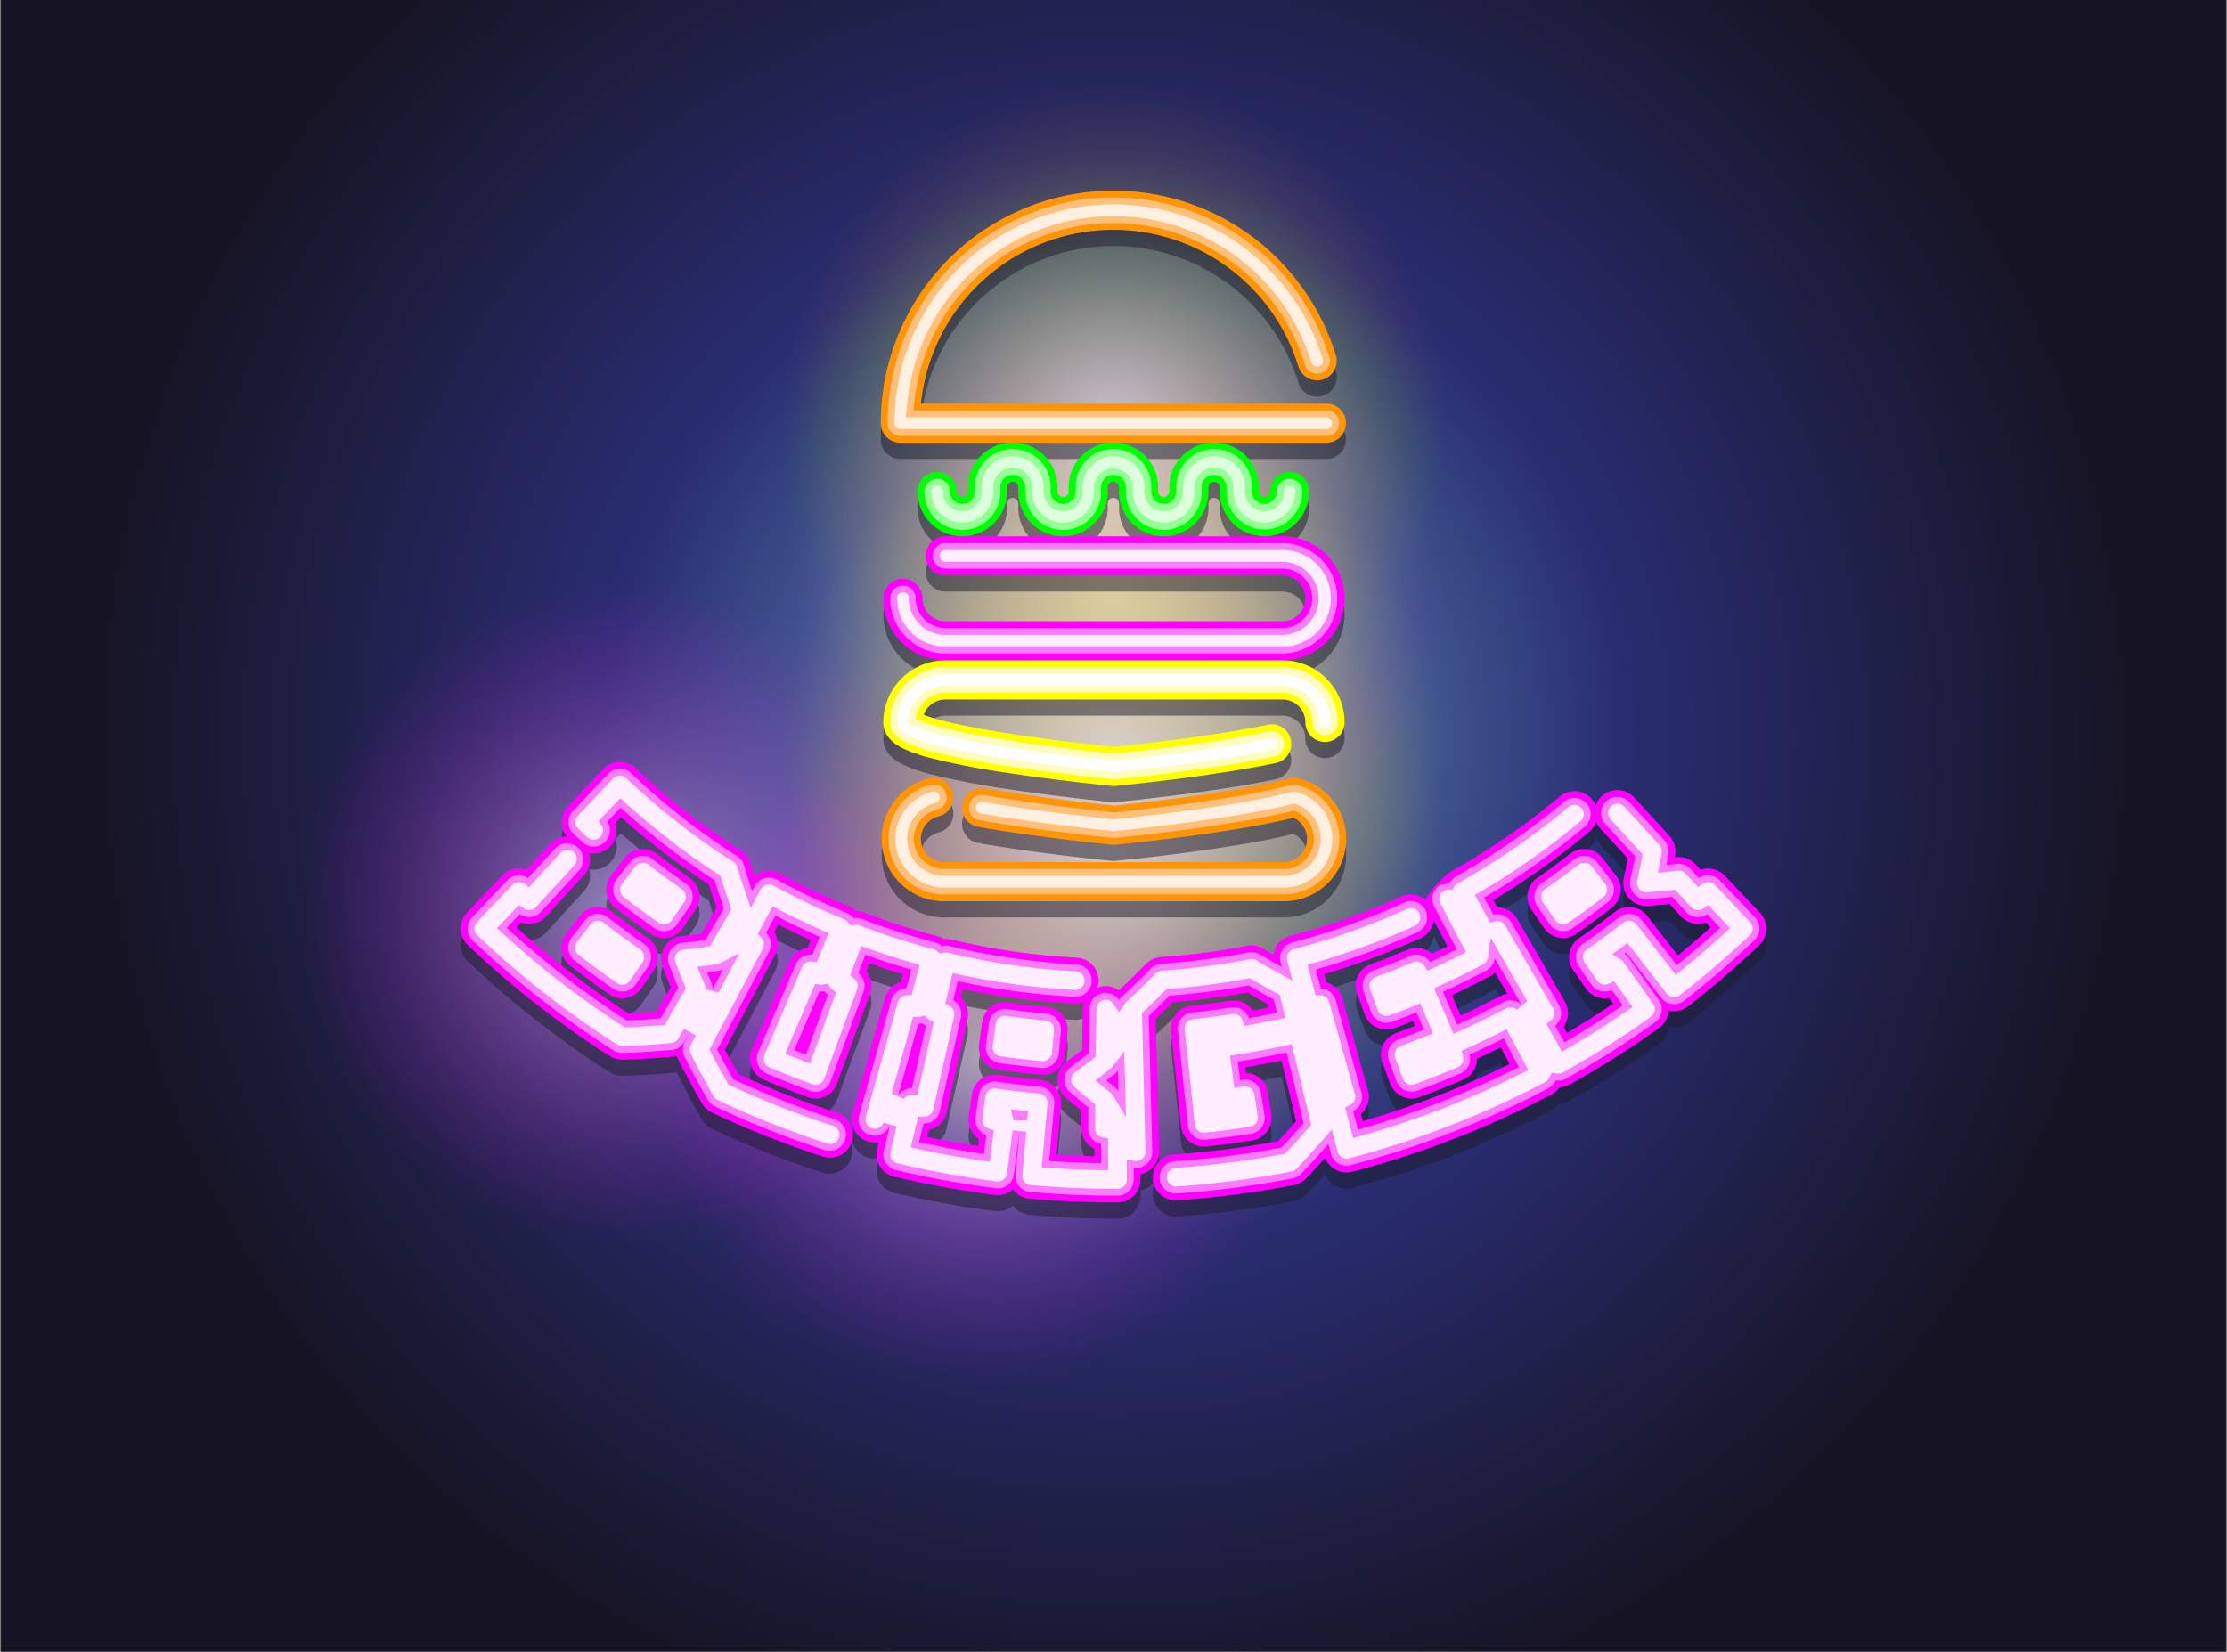 <svg xmlns="http://www.w3.org/2000/svg" xmlns:xlink="http://www.w3.org/1999/xlink" width="430" height="319" viewBox="0 0 430 319"><rect x="0" y="0" width="430" height="319" fill="#808080" stroke="none"/><defs><clipPath id="a"><rect width="430" height="319" transform="translate(1222 149)" fill="#fff" stroke="#707070" stroke-width="1"/></clipPath><radialGradient id="b" cx="0.5" cy="0.5" r="0.556" gradientTransform="translate(0.088) scale(0.824 1)" gradientUnits="objectBoundingBox"><stop offset="0" stop-color="#6598c2"/><stop offset="0.502" stop-color="#292d71"/><stop offset="1" stop-color="#161424"/></radialGradient><radialGradient id="c" cx="0.5" cy="0.5" r="0.5" gradientTransform="translate(0)" gradientUnits="objectBoundingBox"><stop offset="0" stop-color="#deffde"/><stop offset="0.998" stop-color="lime" stop-opacity="0"/></radialGradient><radialGradient id="d" cx="0.5" cy="0.5" r="0.5" gradientTransform="translate(0)" gradientUnits="objectBoundingBox"><stop offset="0" stop-color="#feeeff"/><stop offset="0.998" stop-color="#f0f" stop-opacity="0"/></radialGradient><radialGradient id="e" cx="0.5" cy="0.5" r="0.5" xlink:href="#d"/><radialGradient id="f" cx="0.5" cy="0.5" r="0.5" xlink:href="#d"/><radialGradient id="i" cx="0.5" cy="0.5" r="0.5" gradientTransform="translate(0)" gradientUnits="objectBoundingBox"><stop offset="0" stop-color="#fff"/><stop offset="0.998" stop-color="#ff0" stop-opacity="0"/></radialGradient><radialGradient id="j" cx="0.5" cy="0.5" r="0.5" gradientTransform="translate(0)" gradientUnits="objectBoundingBox"><stop offset="0" stop-color="#fff0e1"/><stop offset="1" stop-color="#ff9406" stop-opacity="0"/></radialGradient><radialGradient id="k" cx="0.5" cy="0.5" r="0.5" xlink:href="#j"/></defs><g transform="translate(-1222 -149)" clip-path="url(#a)"><g transform="translate(1222.179 114)"><rect width="429.641" height="354" fill="url(#b)"/><circle cx="63.738" cy="63.738" r="63.738" transform="translate(151.164 65.784)" opacity="0.5" fill="url(#c)"/><circle cx="63.738" cy="63.738" r="63.738" transform="translate(151.164 86.817)" opacity="0.5" fill="url(#d)"/><circle cx="63.738" cy="63.738" r="63.738" transform="translate(57.484 147.762)" opacity="0.5" fill="url(#e)"/><circle cx="63.738" cy="63.738" r="63.738" transform="translate(125.079 175.182)" opacity="0.5" fill="url(#f)"/><circle cx="63.738" cy="63.738" r="63.738" transform="translate(191.465 171.827)" opacity="0.5" fill="url(#f)"/><circle cx="63.738" cy="63.738" r="63.738" transform="translate(240.017 147.762)" opacity="0.5" fill="url(#e)"/><circle cx="63.738" cy="63.738" r="63.738" transform="translate(151.164 115.08)" opacity="0.5" fill="url(#i)"/><circle cx="63.738" cy="63.738" r="63.738" transform="translate(151.164 51.342)" opacity="0.5" fill="url(#j)"/><circle cx="63.738" cy="63.738" r="63.738" transform="translate(151.164 137.884)" opacity="0.5" fill="url(#k)"/><g opacity="0.5"><path d="M205.078,141.695H182.353a3.782,3.782,0,0,0,0,7.564h65.1a4.416,4.416,0,1,1,0,8.833h-65.1a4.421,4.421,0,0,1-4.416-4.416,3.782,3.782,0,0,0-7.564,0,11.994,11.994,0,0,0,11.98,11.98,11.994,11.994,0,0,0-11.98,11.98c0,2.109,1.3,3.814,3.877,5.067a29.905,29.905,0,0,0,5.3,1.832,145.812,145.812,0,0,0,14.4,2.8c10.171,1.563,20.476,2.58,20.579,2.59q.184.018.369.018t.369-.018c.758-.074,18.7-1.849,30.836-4.416a3.782,3.782,0,1,0-1.564-7.4c-10.794,2.282-27,3.982-29.641,4.251-1.742-.177-9.383-.975-17.451-2.15-12.486-1.818-17.406-3.283-19.268-4.027a4.424,4.424,0,0,1,4.17-2.961h65.1a4.421,4.421,0,0,1,4.416,4.416,3.782,3.782,0,1,0,7.564,0,11.994,11.994,0,0,0-11.98-11.98,11.98,11.98,0,1,0,0-23.961H205.078Z" fill="#1c1b29"/><path d="M181.027,195.792a3.782,3.782,0,0,0-1.8-7.348,12.045,12.045,0,0,0,2.866,23.743h65.61a12.045,12.045,0,0,0,2.866-23.743,3.775,3.775,0,0,0-1.893.025c-10.121,2.761-30.763,4.928-33.778,5.235-2.277-.232-14.614-1.524-24.884-3.336a3.782,3.782,0,1,0-1.315,7.449c11.589,2.045,25.253,3.4,25.829,3.452a3.794,3.794,0,0,0,.738,0c.94-.092,22.486-2.227,34.284-5.21a4.482,4.482,0,0,1-1.848,8.564H182.1a4.481,4.481,0,0,1-1.07-8.832Z" fill="#1c1b29"/><path d="M173.671,123.636h20.788a8.655,8.655,0,0,0-7.744,8.6,3.658,3.658,0,0,1,0,.82,1.078,1.078,0,1,1-2.157,0,3.782,3.782,0,0,0-7.564,0,8.642,8.642,0,1,0,17.285,0,3.658,3.658,0,0,1,0-.82,1.078,1.078,0,0,1,2.157,0,3.658,3.658,0,0,1,0,.82,8.642,8.642,0,1,0,17.285,0,3.66,3.66,0,0,1,0-.82,1.078,1.078,0,0,1,2.157,0,3.66,3.66,0,0,1,0,.82,8.642,8.642,0,1,0,17.285,0,3.66,3.66,0,0,1,0-.82,1.078,1.078,0,0,1,2.157,0,3.658,3.658,0,0,1,0,.82,8.642,8.642,0,1,0,17.285,0,3.782,3.782,0,0,0-7.564,0,1.078,1.078,0,1,1-2.157,0,3.66,3.66,0,0,1,0-.82,8.655,8.655,0,0,0-7.744-8.6h20.788a3.782,3.782,0,0,0,0-7.564H177.643a37.354,37.354,0,0,1,72.869-7.176,3.782,3.782,0,1,0,7.232-2.216,45.277,45.277,0,0,0-16-22.757,44.912,44.912,0,0,0-71.856,35.931A3.782,3.782,0,0,0,173.671,123.636Zm40.229,0a8.655,8.655,0,0,0-7.744,8.6,3.658,3.658,0,0,1,0,.82,1.078,1.078,0,1,1-2.157,0,3.658,3.658,0,0,1,0-.82,8.655,8.655,0,0,0-7.744-8.6Zm11.7,8.6a3.66,3.66,0,0,1,0,.82,1.078,1.078,0,1,1-2.157,0,3.66,3.66,0,0,1,0-.82,8.655,8.655,0,0,0-7.744-8.6h17.645A8.654,8.654,0,0,0,225.6,132.232Z" fill="#1c1b29"/><path d="M118.594,213.437c2.244,1.741,4.563,3.442,6.894,5.056a4.424,4.424,0,0,0,2.529.79,4.479,4.479,0,0,0,.8-.072,4.415,4.415,0,0,0,2.859-1.847l2.434-3.525a4.45,4.45,0,0,0-1.127-6.179c-2.136-1.479-4.261-3.037-6.316-4.632a4.464,4.464,0,0,0-2.724-.933,4.448,4.448,0,0,0-3.515,1.724l-2.621,3.386A4.45,4.45,0,0,0,118.594,213.437Z" fill="#1c1b29"/><path d="M111.756,215.02l-2.622,3.387a4.45,4.45,0,0,0,.789,6.231c2.448,1.9,4.976,3.754,7.516,5.512a4.425,4.425,0,0,0,2.529.79,4.47,4.47,0,0,0,.8-.072,4.415,4.415,0,0,0,2.859-1.847l2.434-3.525a4.45,4.45,0,0,0-1.127-6.179c-2.346-1.624-4.68-3.336-6.937-5.087a4.441,4.441,0,0,0-3.283-.9A4.417,4.417,0,0,0,111.756,215.02Z" fill="#1c1b29"/><path d="M201.935,232.569c-2.479-.221-4.984-.51-7.444-.859a4.442,4.442,0,0,0-5.023,3.773l-.6,4.24a4.444,4.444,0,0,0,3.776,5.027c2.684.38,5.417.7,8.122.938.132.012.266.018.4.018a4.42,4.42,0,0,0,4.423-4.047l.383-4.266a4.444,4.444,0,0,0-4.031-4.824Z" fill="#1c1b29"/><path d="M305.7,202.1a4.464,4.464,0,0,0-2.724.933c-2.056,1.6-4.181,3.154-6.316,4.632a4.45,4.45,0,0,0-1.127,6.179l2.434,3.525a4.414,4.414,0,0,0,2.859,1.847,4.444,4.444,0,0,0,3.327-.718c2.332-1.614,4.652-3.315,6.895-5.056a4.45,4.45,0,0,0,.789-6.23l-2.621-3.387A4.45,4.45,0,0,0,305.7,202.1Z" fill="#1c1b29"/><path d="M339.641,214.4l-6.8-7.172a4.416,4.416,0,0,0-3.107-1.386l-.12,0a4.431,4.431,0,0,0-1.45.243l-.933-1.016a4.449,4.449,0,0,0-3.793-1.409l-.251.029q.034-.193.068-.386a4.471,4.471,0,0,0-1.1-3.769l-6.777-7.386a4.443,4.443,0,0,0-7.456,1.5,4.446,4.446,0,0,0-6.961-1.69,134.015,134.015,0,0,1-20.982,14.457,4.165,4.165,0,0,1-2.552,1.383,4.449,4.449,0,0,0-2.368,4.038,4.434,4.434,0,0,0-4.641-.6,133.907,133.907,0,0,1-21.455,7.629,4.456,4.456,0,0,0-3.263,3.593q-1-.574-1.939-1.138a4.442,4.442,0,0,0-3.137-.551,135.23,135.23,0,0,1-16.675,2.182,4.436,4.436,0,0,0-2.889,1.34c-1.673,1.725-3.425,3.43-5.213,5.073a4.426,4.426,0,0,0-2.488-.8H213.3a4.4,4.4,0,0,0-1.577.291,4.448,4.448,0,0,0-4-5.781,134.926,134.926,0,0,1-24.259-3.51,4.44,4.44,0,0,0-1.031-.122q-.206,0-.412.019a4.45,4.45,0,0,0-1.318-.589,134.234,134.234,0,0,1-14.011-4.507,4.435,4.435,0,0,0-1.527-.3,4.446,4.446,0,0,0-1.311-.831,133.652,133.652,0,0,1-13.429-6.407,4.453,4.453,0,0,0-4.949.455c-.267-.835-.52-1.656-.757-2.454a4.442,4.442,0,0,0-1.873-2.484A134.77,134.77,0,0,1,122.564,186.5a4.43,4.43,0,0,0-3.061-1.22l-.116,0a4.415,4.415,0,0,0-3.107,1.386l-6.8,7.172a4.451,4.451,0,0,0-.242,5.836,4.457,4.457,0,0,0-3.208,1.439l-4.56,4.969a4.424,4.424,0,0,0-1.449-.243l-.121,0a4.416,4.416,0,0,0-3.107,1.386L90,214.4a4.45,4.45,0,0,0,.167,6.281,182.1,182.1,0,0,0,27.4,21.419,4.436,4.436,0,0,0,2.388.7l.138,0c3.193-.1,6.412-.3,9.57-.591a4.449,4.449,0,0,0,.846-.162,4.421,4.421,0,0,0,.31.795c1.416,2.8,2.938,5.615,4.523,8.362a4.424,4.424,0,0,0,1.948,1.794,180.836,180.836,0,0,0,21.359,8.483,4.444,4.444,0,0,0,2.748-8.452,172.114,172.114,0,0,1-19.047-7.475c-.875-1.546-1.732-3.119-2.553-4.689l9.662-18.314a4.418,4.418,0,0,0-.149-4.414l.779-1.424c2.073,1.052,4.185,2.06,6.306,3.009l-.616,1.5a4.44,4.44,0,0,0-3.531,2.66l-7.267,16.959a4.444,4.444,0,0,0,2.335,5.835c2.766,1.185,5.6,2.31,8.428,3.346a4.441,4.441,0,0,0,5.7-2.641l6.36-17.319a4.44,4.44,0,0,0-.716-4.325l.591-1.537c2.14.745,4.312,1.443,6.485,2.086l-.415,1.576a4.422,4.422,0,0,0-3.126,3.1l-6.188,22.172a4.443,4.443,0,0,0,5.055,5.571L169.177,260a4.444,4.444,0,0,0,3.286,5.36,182.286,182.286,0,0,0,19.472,3.551,4.519,4.519,0,0,0,.56.035,4.431,4.431,0,0,0,2.93-1.108q.081.11.17.216a4.415,4.415,0,0,0,3.015,1.577c5.367.479,10.825.722,16.224.722l.786,0a4.444,4.444,0,0,0,4.424-4.463l0-.982a4.446,4.446,0,0,0,3.6-4.477l-.652-25.568c1.105-1.039,2.2-2.1,3.261-3.17a144.434,144.434,0,0,0,14.408-1.885c1.3.76,2.637,1.506,3.976,2.227l.159.659c-1.026.213-2.059.416-3.089.607a4.435,4.435,0,0,0-3.692-1.972,4.5,4.5,0,0,0-.694.054c-2.455.386-4.956.713-7.433.973a4.444,4.444,0,0,0-3.957,4.884l1.929,18.345a4.437,4.437,0,0,0,4.881,3.955c2.943-.308,5.919-.7,8.842-1.156a4.444,4.444,0,0,0,3.7-5.084l-.669-4.23a4.421,4.421,0,0,0-4.194-3.747l-.145-1.075c2.334-.382,4.675-.818,6.989-1.3l2.824,11.738c-1.138,1.294-2.311,2.585-3.5,3.847a173.87,173.87,0,0,1-20.034,2.538,4.444,4.444,0,0,0,.3,8.878c.1,0,.2,0,.3-.01a182.591,182.591,0,0,0,22.525-2.947,4.42,4.42,0,0,0,2.361-1.291c1.215-1.27,2.436-2.591,3.647-3.944a4.441,4.441,0,0,0,5.259,2.663,180.536,180.536,0,0,0,38.468-14.962,4.449,4.449,0,0,0,1.517-1.316,4.456,4.456,0,0,0,1.935-.555,180.856,180.856,0,0,0,17.27-10.934,4.438,4.438,0,0,0,1.85-3.4,4.5,4.5,0,0,0,1.062.128,4.465,4.465,0,0,0,2.724-.933c4.731-3.672,9.343-7.633,13.707-11.773A4.448,4.448,0,0,0,339.641,214.4ZM280.155,230.32c2.453-1.135,4.889-2.341,7.261-3.593a4.427,4.427,0,0,0,1.065-.787l2.374,4.122a4.463,4.463,0,0,0-1.436.468c-2.471,1.3-5.012,2.561-7.571,3.743Zm-71.3,2.644-.083,7.9c-.98.764-1.977,1.519-2.971,2.251a4.444,4.444,0,0,0-.259,6.949c1.014.871,2.056,1.742,3.106,2.6l-.035,3.317a4.447,4.447,0,0,0,2.514,4.05l.006,1.4c-2.43-.052-4.876-.156-7.3-.309l.864-9.621a4.444,4.444,0,0,0-4.031-4.824c-2.722-.243-5.472-.56-8.176-.944a4.441,4.441,0,0,0-5.024,3.773l-.6,4.24a4.449,4.449,0,0,0,1.967,4.347l-.177,1.391c-3.269-.5-6.548-1.1-9.781-1.784l.325-1.353a4.413,4.413,0,0,0,3.391-3.373l4.042-18a4.441,4.441,0,0,0-1.284-4.2l.383-1.594a144.225,144.225,0,0,0,21.528,2.776q.117.006.232.006a4.437,4.437,0,0,0,1.579-.289A4.4,4.4,0,0,0,208.859,232.963Zm-95.111-29.037a4.482,4.482,0,0,0-.171-1.052,4.446,4.446,0,0,0,5.078-5.794l1.066-1.125a143.889,143.889,0,0,0,16.959,12.995c.461,1.489.953,2.988,1.467,4.47l-2.9,5.033c-1.255.165-2.523.314-3.778.442a4.444,4.444,0,0,0-3.695,6.015c.492,1.281,1.009,2.574,1.539,3.852l-2.753,4.782c-1.783.137-3.586.242-5.374.314a173.284,173.284,0,0,1-21.643-16.613l.911-.962a4.425,4.425,0,0,0,1.518.266c.063,0,.127,0,.19,0a4.415,4.415,0,0,0,3.085-1.435l7.332-7.99A4.415,4.415,0,0,0,113.748,203.926ZM308,196.863a4.427,4.427,0,0,0,.826,1.291l5.284,5.758c-.241,1.273-.5,2.552-.774,3.81a4.444,4.444,0,0,0,4.346,5.384c.1,0,.207,0,.313-.011,1.392-.1,2.8-.221,4.208-.363l2.184,2.38a4.415,4.415,0,0,0,3.086,1.435q.094,0,.187,0a4.433,4.433,0,0,0,1.52-.266l.911.962c-2.054,1.851-4.165,3.664-6.3,5.41l-5.912-7.637a4.416,4.416,0,0,0-2.956-1.688,4.444,4.444,0,0,0-3.283.9c-2.256,1.751-4.59,3.463-6.937,5.087a4.45,4.45,0,0,0-1.127,6.179l2.434,3.524a4.414,4.414,0,0,0,2.86,1.847,4.437,4.437,0,0,0,1.65-.012l.789,1.106c-2.908,1.969-5.9,3.862-8.917,5.647l-.664-1.195a4.425,4.425,0,0,0,.253-4.832l-9.208-15.988a4.445,4.445,0,0,0-3.85-2.226l-.781-1.406a143.306,143.306,0,0,0,18.53-13.2A4.412,4.412,0,0,0,308,196.863ZM276.42,216.842a4.482,4.482,0,0,0,.244-.967l2.641,5.005c-1,.49-2.012.971-3.023,1.438a4.446,4.446,0,0,0-4.723-.78c-2.316.991-4.69,1.934-7.056,2.8a4.444,4.444,0,0,0-2.641,5.7l1.477,4.021a4.44,4.44,0,0,0,5.7,2.639c1.194-.438,2.4-.9,3.594-1.369l.392.915c-1.21.478-2.429.942-3.638,1.386a4.444,4.444,0,0,0-2.641,5.7l1.477,4.021a4.44,4.44,0,0,0,5.7,2.64c2.816-1.033,5.641-2.155,8.4-3.335a4.415,4.415,0,0,0,2.377-2.434,4.466,4.466,0,0,0,.317-1.637c1.539-.7,3.076-1.435,4.593-2.185l1.694,3.21a172,172,0,0,1-28.336,11.02l-.359-1.367a4.448,4.448,0,0,0,1.368-4.552l-4.96-17.77a4.43,4.43,0,0,0-3.095-3.091l-.419-1.593a142.943,142.943,0,0,0,18.6-6.942A4.415,4.415,0,0,0,276.42,216.842Z" fill="#1c1b29"/></g><path d="M247.451,162.535h-65.1a11.994,11.994,0,0,1-11.98-11.98,3.782,3.782,0,1,1,7.564,0,4.421,4.421,0,0,0,4.416,4.416h65.1a4.416,4.416,0,1,0,0-8.833h-65.1a3.782,3.782,0,0,1,0-7.564h65.1a11.98,11.98,0,1,1,0,23.961Z" fill="#f0f"/><path d="M182.353,161.211A10.669,10.669,0,0,1,171.7,150.555a2.458,2.458,0,1,1,4.917,0,5.747,5.747,0,0,0,5.74,5.74h65.1a5.74,5.74,0,1,0,0-11.48h-65.1a2.458,2.458,0,0,1,0-4.917h65.1a10.657,10.657,0,0,1,0,21.313Z" fill="#fb7dff"/><path d="M182.353,159.888a9.344,9.344,0,0,1-9.333-9.333,1.135,1.135,0,1,1,2.269,0,7.072,7.072,0,0,0,7.064,7.064h65.1a7.064,7.064,0,0,0,0-14.127h-65.1a1.135,1.135,0,0,1,0-2.269h65.1a9.333,9.333,0,1,1,0,18.666Z" fill="#feeeff"/><path d="M248.822,126.15a3.782,3.782,0,0,0-3.782,3.782,1.078,1.078,0,1,1-2.157,0,3.66,3.66,0,0,1,0-.82,8.642,8.642,0,1,0-17.285,0,3.66,3.66,0,0,1,0,.82,1.078,1.078,0,1,1-2.157,0,3.66,3.66,0,0,1,0-.82,8.642,8.642,0,0,0-17.285,0,3.66,3.66,0,0,1,0,.82,1.078,1.078,0,1,1-2.157,0,3.66,3.66,0,0,1,0-.82,8.642,8.642,0,1,0-17.285,0,3.658,3.658,0,0,1,0,.82,1.078,1.078,0,1,1-2.157,0,3.782,3.782,0,1,0-7.564,0,8.642,8.642,0,1,0,17.285,0,3.658,3.658,0,0,1,0-.82,1.078,1.078,0,1,1,2.157,0,3.658,3.658,0,0,1,0,.82,8.642,8.642,0,1,0,17.285,0,3.66,3.66,0,0,1,0-.82,1.078,1.078,0,0,1,2.157,0,3.66,3.66,0,0,1,0,.82,8.642,8.642,0,1,0,17.285,0,3.658,3.658,0,0,1,0-.82,1.078,1.078,0,1,1,2.157,0,3.658,3.658,0,0,1,0,.82,8.642,8.642,0,1,0,17.285,0A3.782,3.782,0,0,0,248.822,126.15Z" fill="lime"/><path d="M243.961,137.251a7.327,7.327,0,0,1-7.319-7.319,2.5,2.5,0,0,1,.016-.268l.016-.142-.016-.142a2.5,2.5,0,0,1-.016-.268,2.4,2.4,0,1,0-4.8,0,2.467,2.467,0,0,1-.015.268l-.016.142.016.142a2.466,2.466,0,0,1,.015.268,7.319,7.319,0,1,1-14.637,0,2.5,2.5,0,0,1,.016-.268l.016-.142-.016-.142a2.492,2.492,0,0,1-.016-.268,2.4,2.4,0,1,0-4.8,0,2.473,2.473,0,0,1-.016.268l-.016.142.016.142a2.478,2.478,0,0,1,.016.268,7.319,7.319,0,1,1-14.637,0,2.485,2.485,0,0,1,.016-.268l.016-.142-.016-.142a2.476,2.476,0,0,1-.016-.268,2.4,2.4,0,0,0-4.8,0,2.48,2.48,0,0,1-.015.268l-.016.142.016.142a2.486,2.486,0,0,1,.015.268,7.319,7.319,0,1,1-14.637,0,2.458,2.458,0,0,1,4.917,0,2.4,2.4,0,1,0,4.8,0,2.506,2.506,0,0,1,.016-.269l.015-.142-.015-.141a2.506,2.506,0,0,1-.016-.269,7.319,7.319,0,1,1,14.637,0,2.485,2.485,0,0,1-.016.268l-.015.142.015.142a2.485,2.485,0,0,1,.016.268,2.4,2.4,0,0,0,4.8,0,2.485,2.485,0,0,1,.016-.268l.015-.142-.015-.142a2.482,2.482,0,0,1-.016-.268,7.319,7.319,0,1,1,14.637,0,2.458,2.458,0,0,1-.015.268l-.016.142.016.142a2.464,2.464,0,0,1,.015.268,2.4,2.4,0,0,0,4.8,0,2.5,2.5,0,0,1,.016-.268l.016-.142-.016-.142a2.5,2.5,0,0,1-.016-.268,7.319,7.319,0,1,1,14.637,0,2.458,2.458,0,0,1-.015.268l-.016.142.016.142a2.464,2.464,0,0,1,.015.268,2.4,2.4,0,0,0,4.8,0,2.458,2.458,0,1,1,4.917,0A7.327,7.327,0,0,1,243.961,137.251Z" fill="#94ff94"/><path d="M243.961,135.927a6,6,0,0,1-6-5.995,1.224,1.224,0,0,1,.008-.128l.031-.283-.031-.286a1.2,1.2,0,0,1-.008-.124,3.726,3.726,0,1,0-7.451,0,1.2,1.2,0,0,1-.008.126l-.031.284.031.286a1.2,1.2,0,0,1,.008.125,5.995,5.995,0,1,1-11.99,0,1.211,1.211,0,0,1,.008-.127l.031-.283-.031-.286a1.2,1.2,0,0,1-.008-.124,3.726,3.726,0,0,0-7.451,0,1.212,1.212,0,0,1-.008.125l-.031.285.031.285a1.174,1.174,0,0,1,.008.125,5.995,5.995,0,1,1-11.99,0,1.177,1.177,0,0,1,.008-.126l.031-.285-.031-.285a1.164,1.164,0,0,1-.008-.125,3.726,3.726,0,1,0-7.451,0,1.2,1.2,0,0,1-.008.125l-.031.285.031.285a1.166,1.166,0,0,1,.008.125,5.995,5.995,0,0,1-11.99,0,1.135,1.135,0,1,1,2.269,0,3.726,3.726,0,1,0,7.451,0,1.221,1.221,0,0,1,.008-.127l.03-.283-.03-.283a1.2,1.2,0,0,1-.008-.127,5.995,5.995,0,0,1,11.99,0,1.176,1.176,0,0,1-.008.126l-.031.285.031.284a1.2,1.2,0,0,1,.008.126,3.726,3.726,0,1,0,7.451,0,1.186,1.186,0,0,1,.008-.126l.031-.285-.031-.284a1.2,1.2,0,0,1-.008-.126,5.995,5.995,0,0,1,11.99,0,1.2,1.2,0,0,1-.008.126l-.031.284.031.286a1.2,1.2,0,0,1,.008.125,3.726,3.726,0,1,0,7.451,0,1.2,1.2,0,0,1,.008-.127l.031-.283-.031-.286a1.2,1.2,0,0,1-.008-.124,5.995,5.995,0,1,1,11.99,0,1.228,1.228,0,0,1-.008.125l-.031.285.031.286a1.205,1.205,0,0,1,.008.125,3.726,3.726,0,1,0,7.451,0,1.135,1.135,0,1,1,2.269,0A6,6,0,0,1,243.961,135.927Z" fill="#deffde"/><path d="M214.9,186.821q-.185,0-.369-.018c-.1-.01-10.408-1.027-20.579-2.59a145.786,145.786,0,0,1-14.4-2.8,29.9,29.9,0,0,1-5.3-1.832c-2.573-1.253-3.877-2.958-3.877-5.067a11.994,11.994,0,0,1,11.98-11.98h65.1a11.994,11.994,0,0,1,11.98,11.98,3.782,3.782,0,0,1-7.564,0,4.421,4.421,0,0,0-4.416-4.416h-65.1a4.424,4.424,0,0,0-4.17,2.961c1.862.744,6.782,2.21,19.268,4.027,8.069,1.175,15.709,1.973,17.451,2.15,2.643-.269,18.846-1.969,29.641-4.251a3.782,3.782,0,1,1,1.564,7.4c-12.137,2.566-30.078,4.341-30.836,4.416Q215.087,186.821,214.9,186.821Z" fill="#ff0"/><path d="M214.9,185.5c-.079,0-.16,0-.24-.012-.1-.01-10.369-1.023-20.507-2.58a144.625,144.625,0,0,1-14.263-2.771,28.651,28.651,0,0,1-5.063-1.742c-2.108-1.027-3.133-2.295-3.133-3.876a10.669,10.669,0,0,1,10.657-10.657h65.1a10.669,10.669,0,0,1,10.657,10.657,2.458,2.458,0,1,1-4.917,0,5.746,5.746,0,0,0-5.74-5.74h-65.1a5.75,5.75,0,0,0-5.42,3.848l-.418,1.2,1.177.47c2.26.9,7.489,2.35,19.569,4.108,7.966,1.16,15.415,1.944,17.508,2.157l.134.014.134-.014c3.082-.314,19-1.994,29.78-4.273a2.455,2.455,0,0,1,2.914,1.9,2.458,2.458,0,0,1-1.9,2.914c-12.086,2.555-29.937,4.319-30.691,4.393A2.366,2.366,0,0,1,214.9,185.5Z" fill="#fffcbd"/><path d="M214.9,184.174c-.037,0-.075,0-.112-.006-.1-.01-10.264-1.009-20.434-2.571a143.392,143.392,0,0,1-14.125-2.742,27.437,27.437,0,0,1-4.822-1.653c-2.141-1.043-2.389-2.032-2.389-2.686a9.344,9.344,0,0,1,9.333-9.333h65.1a9.344,9.344,0,0,1,9.333,9.333,1.135,1.135,0,0,1-2.269,0,7.072,7.072,0,0,0-7.064-7.064h-65.1a7.075,7.075,0,0,0-6.669,4.734l-.837,2.392,2.353.941c2.327.93,7.662,2.412,19.869,4.189,8,1.164,15.466,1.951,17.565,2.164l.268.027.268-.027c3.093-.315,19.076-2,29.92-4.295a1.151,1.151,0,0,1,.238-.025,1.138,1.138,0,0,1,1.107.9,1.135,1.135,0,0,1-.875,1.345c-12.011,2.539-29.8,4.3-30.546,4.371C214.977,184.172,214.939,184.174,214.9,184.174Z" fill="#fff"/><path d="M247.707,209.068H182.1a12.045,12.045,0,0,1-2.866-23.743,3.782,3.782,0,0,1,1.8,7.348,4.481,4.481,0,0,0,1.07,8.832h65.61a4.482,4.482,0,0,0,1.848-8.564c-11.8,2.983-33.344,5.118-34.284,5.21a3.791,3.791,0,0,1-.738,0c-.576-.057-14.241-1.407-25.83-3.452a3.782,3.782,0,1,1,1.315-7.449c10.27,1.813,22.607,3.1,24.884,3.336,3.015-.307,23.657-2.474,33.778-5.235a3.777,3.777,0,0,1,1.893-.025,12.045,12.045,0,0,1-2.866,23.743Z" fill="#ff9406"/><path d="M182.1,207.744a10.721,10.721,0,0,1-2.552-21.134,2.477,2.477,0,0,1,.586-.071,2.459,2.459,0,0,1,.581,4.847,5.8,5.8,0,0,0,1.384,11.441h65.61a5.806,5.806,0,0,0,2.391-11.1l-.421-.189-.447.113c-11.718,2.963-33.181,5.087-34.089,5.176-.079.008-.16.012-.24.012s-.161,0-.24-.012c-.574-.056-14.2-1.4-25.728-3.439a2.459,2.459,0,0,1,.422-4.88,2.487,2.487,0,0,1,.432.038c10.294,1.817,22.615,3.109,24.98,3.35l.134.014.134-.014c3.905-.4,23.9-2.522,33.992-5.275a2.454,2.454,0,0,1,1.23-.016,10.721,10.721,0,0,1-2.551,21.134H182.1Z" fill="#ffc07b"/><path d="M182.1,206.42a9.4,9.4,0,0,1-2.238-18.524,1.154,1.154,0,0,1,.272-.033,1.131,1.131,0,0,1,1.1.866,1.135,1.135,0,0,1-.833,1.372,7.128,7.128,0,0,0,1.7,14.051h65.61a7.129,7.129,0,0,0,2.934-13.626l-.841-.378-.894.226c-11.615,2.937-32.99,5.053-33.894,5.142-.036,0-.074.005-.111.005s-.075,0-.112-.005c-.572-.056-14.157-1.4-25.627-3.425a1.135,1.135,0,0,1,.192-2.253,1.158,1.158,0,0,1,.2.018c10.339,1.825,22.7,3.122,25.077,3.363l.268.027.268-.027c3.923-.4,24.01-2.534,34.206-5.315a1.131,1.131,0,0,1,.568-.008,9.4,9.4,0,0,1-2.237,18.524H182.1Z" fill="#fff0e1"/><path d="M255.927,120.516H173.671a3.782,3.782,0,0,1-3.782-3.782A44.913,44.913,0,0,1,241.745,80.8a45.278,45.278,0,0,1,16,22.757,3.782,3.782,0,1,1-7.232,2.216,37.354,37.354,0,0,0-72.869,7.176h78.284a3.782,3.782,0,0,1,0,7.564Z" fill="#ff9406"/><path d="M173.671,119.192a2.461,2.461,0,0,1-2.458-2.458A43.589,43.589,0,0,1,240.95,81.861a43.943,43.943,0,0,1,15.529,22.086,2.458,2.458,0,1,1-4.7,1.44,38.678,38.678,0,0,0-75.452,7.43l-.147,1.457h79.748a2.458,2.458,0,0,1,0,4.917H173.671Z" fill="#ffc07b"/><path d="M173.671,117.868a1.136,1.136,0,0,1-1.135-1.135A42.265,42.265,0,0,1,240.155,82.92a42.611,42.611,0,0,1,15.059,21.416,1.134,1.134,0,0,1-.753,1.417,1.13,1.13,0,0,1-1.417-.752,40,40,0,0,0-78.035,7.685l-.295,2.914h81.212a1.135,1.135,0,0,1,0,2.269Z" fill="#fff0e1"/><path d="M128.018,216.163a4.423,4.423,0,0,1-2.529-.79c-2.331-1.613-4.651-3.315-6.894-5.056a4.45,4.45,0,0,1-.789-6.231l2.621-3.386a4.448,4.448,0,0,1,3.515-1.724,4.464,4.464,0,0,1,2.724.933c2.055,1.6,4.18,3.153,6.316,4.632a4.45,4.45,0,0,1,1.127,6.179l-2.434,3.525a4.414,4.414,0,0,1-2.859,1.847A4.488,4.488,0,0,1,128.018,216.163Z" fill="#f0f"/><path d="M126.242,214.284a3.12,3.12,0,0,0,4.344-.793l2.434-3.525a3.12,3.12,0,0,0-.792-4.338c-2.156-1.492-4.3-3.065-6.374-4.675a3.12,3.12,0,0,0-4.381.555l-2.621,3.386a3.12,3.12,0,0,0,.554,4.375C121.63,211,123.93,212.684,126.242,214.284Z" fill="#fb7dff"/><path d="M128.018,213.515A1.789,1.789,0,0,1,127,213.2c-2.292-1.587-4.573-3.259-6.778-4.971a1.8,1.8,0,0,1-.319-2.519l2.621-3.386a1.8,1.8,0,0,1,1.422-.7,1.8,1.8,0,0,1,1.1.377c2.093,1.624,4.257,3.211,6.433,4.717a1.8,1.8,0,0,1,.456,2.5L129.5,212.74a1.783,1.783,0,0,1-1.156.747A1.809,1.809,0,0,1,128.018,213.515Z" fill="#feeeff"/><path d="M119.969,227.819a4.424,4.424,0,0,1-2.529-.79c-2.539-1.758-5.068-3.612-7.516-5.512a4.45,4.45,0,0,1-.789-6.231l2.622-3.387a4.445,4.445,0,0,1,3.514-1.724,4.464,4.464,0,0,1,2.724.933c2.257,1.752,4.591,3.463,6.937,5.087a4.45,4.45,0,0,1,1.127,6.179l-2.434,3.525a4.415,4.415,0,0,1-2.859,1.847A4.486,4.486,0,0,1,119.969,227.819Z" fill="#f0f"/><path d="M114.878,211.524a3.12,3.12,0,0,0-2.075,1.186l-2.622,3.387a3.12,3.12,0,0,0,.554,4.375c2.429,1.885,4.938,3.725,7.458,5.469a3.12,3.12,0,0,0,4.343-.793l2.434-3.525a3.12,3.12,0,0,0-.792-4.338c-2.364-1.637-4.718-3.362-7-5.13A3.118,3.118,0,0,0,114.878,211.524Z" fill="#fb7dff"/><path d="M119.969,225.172a1.79,1.79,0,0,1-1.022-.319c-2.5-1.73-4.989-3.556-7.4-5.426a1.8,1.8,0,0,1-.319-2.519l2.622-3.387a1.784,1.784,0,0,1,1.195-.683,1.8,1.8,0,0,1,1.327.363c2.3,1.781,4.668,3.522,7.054,5.173a1.8,1.8,0,0,1,.456,2.5l-2.434,3.525a1.786,1.786,0,0,1-1.156.747A1.844,1.844,0,0,1,119.969,225.172Z" fill="#feeeff"/><path d="M201.16,242.585c-.134,0-.268-.006-.4-.018-2.705-.242-5.438-.557-8.122-.938a4.444,4.444,0,0,1-3.776-5.027l.6-4.24a4.442,4.442,0,0,1,5.024-3.773c2.461.349,4.965.638,7.444.859a4.444,4.444,0,0,1,4.031,4.824l-.383,4.266A4.42,4.42,0,0,1,201.16,242.585Z" fill="#f0f"/><path d="M201.817,230.768c-2.5-.223-5.028-.515-7.512-.867a3.12,3.12,0,0,0-3.527,2.649l-.6,4.24a3.12,3.12,0,0,0,2.651,3.53c2.663.377,5.373.69,8.055.93.095.009.188.012.281.012a3.121,3.121,0,0,0,3.1-2.841l.383-4.266a3.12,3.12,0,0,0-2.83-3.387Z" fill="#fb7dff"/><path d="M201.16,239.938c-.055,0-.109,0-.163-.007-2.661-.238-5.349-.548-7.988-.922a1.8,1.8,0,0,1-1.526-2.032l.6-4.24a1.8,1.8,0,0,1,1.775-1.543,1.826,1.826,0,0,1,.256.018c2.506.355,5.056.65,7.581.875a1.8,1.8,0,0,1,1.63,1.95l-.383,4.266A1.808,1.808,0,0,1,201.16,239.938Z" fill="#feeeff"/><path d="M301.623,216.162a4.469,4.469,0,0,1-.8-.072,4.414,4.414,0,0,1-2.859-1.847l-2.434-3.524a4.45,4.45,0,0,1,1.127-6.179c2.135-1.477,4.26-3.036,6.316-4.632a4.44,4.44,0,0,1,3.284-.9,4.415,4.415,0,0,1,2.955,1.689l2.621,3.387a4.45,4.45,0,0,1-.789,6.23c-2.243,1.741-4.563,3.442-6.895,5.056A4.422,4.422,0,0,1,301.623,216.162Z" fill="#f0f"/><path d="M303.788,200.954c-2.074,1.61-4.219,3.183-6.374,4.674a3.12,3.12,0,0,0-.792,4.338l2.434,3.525a3.12,3.12,0,0,0,4.343.793c2.313-1.6,4.613-3.287,6.836-5.014a3.12,3.12,0,0,0,.554-4.375l-2.621-3.387a3.12,3.12,0,0,0-4.381-.555Z" fill="#fb7dff"/><path d="M301.623,213.515a1.812,1.812,0,0,1-.322-.029,1.784,1.784,0,0,1-1.156-.746l-2.434-3.525a1.8,1.8,0,0,1,.456-2.5c2.174-1.5,4.338-3.092,6.432-4.717a1.8,1.8,0,0,1,1.1-.377,1.765,1.765,0,0,1,.226.014,1.785,1.785,0,0,1,1.2.683l2.621,3.386a1.8,1.8,0,0,1-.319,2.519c-2.2,1.712-4.486,3.384-6.778,4.971A1.788,1.788,0,0,1,301.623,213.515Z" fill="#feeeff"/><path d="M214.834,267.237c-5.4,0-10.857-.243-16.224-.722a4.415,4.415,0,0,1-3.015-1.577q-.089-.106-.17-.216a4.431,4.431,0,0,1-2.93,1.108,4.483,4.483,0,0,1-.56-.035,182.286,182.286,0,0,1-19.472-3.551,4.444,4.444,0,0,1-3.286-5.36l.314-1.307A4.444,4.444,0,0,1,164.437,250l6.188-22.172a4.422,4.422,0,0,1,3.126-3.1l.415-1.576c-2.173-.643-4.345-1.341-6.485-2.086l-.591,1.537a4.44,4.44,0,0,1,.716,4.325l-6.36,17.319a4.441,4.441,0,0,1-5.7,2.641c-2.827-1.036-5.662-2.162-8.428-3.346a4.444,4.444,0,0,1-2.335-5.835l7.267-16.959a4.44,4.44,0,0,1,3.531-2.66l.616-1.5c-2.121-.949-4.234-1.957-6.306-3.009l-.779,1.424a4.418,4.418,0,0,1,.149,4.414L139.8,237.736c.821,1.569,1.678,3.142,2.553,4.689A172.121,172.121,0,0,0,161.4,249.9a4.444,4.444,0,1,1-2.748,8.452,180.87,180.87,0,0,1-21.359-8.483,4.425,4.425,0,0,1-1.948-1.794c-1.586-2.746-3.108-5.559-4.523-8.362a4.422,4.422,0,0,1-.31-.795,4.421,4.421,0,0,1-.846.162c-3.157.293-6.377.491-9.57.591l-.138,0a4.433,4.433,0,0,1-2.388-.7,182.079,182.079,0,0,1-27.4-21.419A4.45,4.45,0,0,1,90,211.278l6.8-7.172a4.415,4.415,0,0,1,3.107-1.386l.121,0a4.43,4.43,0,0,1,1.449.243l4.56-4.969a4.456,4.456,0,0,1,3.208-1.439,4.452,4.452,0,0,1,.242-5.836l6.8-7.172a4.415,4.415,0,0,1,3.107-1.386l.116,0a4.431,4.431,0,0,1,3.061,1.22,134.778,134.778,0,0,0,20.283,15.855,4.443,4.443,0,0,1,1.873,2.484c.237.8.49,1.619.757,2.454a4.451,4.451,0,0,1,4.949-.455,133.647,133.647,0,0,0,13.429,6.407,4.449,4.449,0,0,1,1.311.831,4.426,4.426,0,0,1,1.527.3,134.23,134.23,0,0,0,14.011,4.507,4.451,4.451,0,0,1,1.318.589c.137-.013.274-.019.412-.019a4.438,4.438,0,0,1,1.031.122,134.95,134.95,0,0,0,24.259,3.51,4.448,4.448,0,0,1,4,5.781,4.4,4.4,0,0,1,1.577-.291h.056a4.429,4.429,0,0,1,2.488.8c1.788-1.644,3.54-3.349,5.213-5.073a4.436,4.436,0,0,1,2.889-1.34,135.236,135.236,0,0,0,16.675-2.182,4.442,4.442,0,0,1,3.137.551q.938.563,1.939,1.138a4.456,4.456,0,0,1,3.263-3.593,133.907,133.907,0,0,0,21.455-7.629,4.434,4.434,0,0,1,4.641.6,18.505,18.505,0,0,1,4.92-5.421,134.017,134.017,0,0,0,20.982-14.457,4.45,4.45,0,0,1,6.961,1.69,4.443,4.443,0,0,1,7.456-1.5l6.777,7.386a4.471,4.471,0,0,1,1.1,3.769q-.034.193-.068.386l.251-.029a4.449,4.449,0,0,1,3.793,1.409l.933,1.016a4.427,4.427,0,0,1,1.45-.243l.12,0a4.417,4.417,0,0,1,3.107,1.386l6.8,7.172a4.449,4.449,0,0,1-.168,6.28c-4.364,4.14-8.976,8.1-13.707,11.773a4.455,4.455,0,0,1-3.786.805,4.44,4.44,0,0,1-1.85,3.4,180.858,180.858,0,0,1-17.27,10.934,4.459,4.459,0,0,1-1.935.555,4.449,4.449,0,0,1-1.517,1.316A180.538,180.538,0,0,1,260.942,261.3a4.441,4.441,0,0,1-5.259-2.663c-1.212,1.353-2.433,2.674-3.647,3.944a4.42,4.42,0,0,1-2.361,1.291,182.6,182.6,0,0,1-22.525,2.947c-.1.007-.2.01-.3.01a4.444,4.444,0,0,1-.3-8.878,173.835,173.835,0,0,0,20.034-2.538c1.186-1.262,2.358-2.553,3.5-3.847l-2.824-11.738c-2.313.485-4.654.922-6.989,1.3l.145,1.075a4.42,4.42,0,0,1,4.194,3.747l.669,4.23a4.444,4.444,0,0,1-3.7,5.084c-2.924.46-5.9.849-8.842,1.156a4.437,4.437,0,0,1-4.881-3.955l-1.929-18.345a4.444,4.444,0,0,1,3.957-4.884c2.478-.259,4.979-.586,7.433-.973a4.5,4.5,0,0,1,.694-.054,4.435,4.435,0,0,1,3.692,1.972c1.03-.191,2.063-.394,3.089-.607l-.159-.659c-1.339-.721-2.672-1.467-3.976-2.227a144.437,144.437,0,0,1-14.408,1.885c-1.062,1.068-2.156,2.131-3.261,3.17l.652,25.568a4.446,4.446,0,0,1-3.6,4.477l0,.982a4.444,4.444,0,0,1-4.424,4.463Zm-11-9.237c2.426.154,4.873.257,7.3.309l-.006-1.4a4.447,4.447,0,0,1-2.514-4.05l.035-3.317c-1.05-.854-2.092-1.725-3.106-2.6a4.444,4.444,0,0,1,.259-6.949c.994-.732,1.991-1.487,2.971-2.251l.083-7.9a4.4,4.4,0,0,1,.208-1.294,4.437,4.437,0,0,1-1.579.289q-.116,0-.232-.006a144.2,144.2,0,0,1-21.528-2.776l-.383,1.594a4.441,4.441,0,0,1,1.284,4.2l-4.041,18a4.413,4.413,0,0,1-3.391,3.373l-.325,1.353c3.233.686,6.512,1.283,9.781,1.784l.177-1.391a4.449,4.449,0,0,1-1.967-4.347l.6-4.24a4.441,4.441,0,0,1,5.024-3.773c2.7.383,5.455.7,8.176.944a4.444,4.444,0,0,1,4.031,4.824Zm59.133-6.479A172.01,172.01,0,0,0,291.3,240.5l-1.694-3.21c-1.517.75-3.054,1.481-4.593,2.185a4.464,4.464,0,0,1-.317,1.637,4.415,4.415,0,0,1-2.377,2.434c-2.756,1.18-5.582,2.3-8.4,3.335a4.44,4.44,0,0,1-5.7-2.64l-1.477-4.021a4.444,4.444,0,0,1,2.641-5.7c1.209-.443,2.428-.908,3.638-1.386l-.392-.915c-1.2.472-2.4.931-3.594,1.369a4.44,4.44,0,0,1-5.7-2.639l-1.477-4.021a4.444,4.444,0,0,1,2.641-5.7c2.366-.868,4.74-1.81,7.056-2.8a4.446,4.446,0,0,1,4.723.78c1.011-.467,2.022-.948,3.023-1.438l-2.641-5.005a4.479,4.479,0,0,1-.244.967,4.415,4.415,0,0,1-2.321,2.486,142.939,142.939,0,0,1-18.6,6.942l.419,1.593a4.43,4.43,0,0,1,3.095,3.091l4.96,17.77a4.448,4.448,0,0,1-1.368,4.552ZM302.4,234.488c3.019-1.785,6.009-3.678,8.917-5.647l-.789-1.106a4.439,4.439,0,0,1-4.51-1.836l-2.434-3.524a4.45,4.45,0,0,1,1.127-6.179c2.347-1.624,4.681-3.336,6.937-5.087a4.444,4.444,0,0,1,3.283-.9,4.416,4.416,0,0,1,2.956,1.688l5.912,7.637c2.134-1.747,4.244-3.56,6.3-5.41l-.911-.962a4.433,4.433,0,0,1-1.52.266q-.094,0-.187,0a4.415,4.415,0,0,1-3.086-1.435l-2.184-2.38c-1.4.142-2.816.264-4.208.363-.106.007-.21.011-.313.011a4.444,4.444,0,0,1-4.346-5.384c.272-1.259.532-2.538.774-3.81l-5.284-5.758a4.42,4.42,0,0,1-.826-1.291,4.416,4.416,0,0,1-1.326,1.9,143.308,143.308,0,0,1-18.53,13.2l.781,1.406a4.445,4.445,0,0,1,3.85,2.226l9.208,15.988a4.425,4.425,0,0,1-.253,4.832Zm-20.548-3.336c2.559-1.182,5.1-2.438,7.571-3.743a4.461,4.461,0,0,1,1.436-.468l-2.374-4.122a4.423,4.423,0,0,1-1.065.787c-2.372,1.252-4.808,2.458-7.261,3.593Zm-182.3-17.025a173.3,173.3,0,0,0,21.643,16.613c1.788-.072,3.591-.178,5.374-.314l2.753-4.782c-.53-1.278-1.046-2.571-1.539-3.852a4.444,4.444,0,0,1,3.695-6.015c1.255-.129,2.523-.277,3.778-.443l2.9-5.033c-.514-1.482-1.006-2.982-1.467-4.47a143.889,143.889,0,0,1-16.959-12.995l-1.066,1.125a4.447,4.447,0,0,1-5.078,5.794,4.47,4.47,0,0,1,.171,1.052,4.415,4.415,0,0,1-1.166,3.2l-7.332,7.99a4.416,4.416,0,0,1-3.085,1.435q-.095,0-.19,0a4.425,4.425,0,0,1-1.518-.266Z" fill="#f0f"/><path d="M338.68,212.189l-6.8-7.172a3.12,3.12,0,0,0-4.023-.432l-1.6-1.745a3.124,3.124,0,0,0-2.663-.989q-1.011.119-2.027.223.2-1.063.386-2.122a3.119,3.119,0,0,0-.775-2.646l-6.778-7.386a3.12,3.12,0,0,0-4.6,4.219l5.732,6.246c-.278,1.5-.58,3.007-.9,4.5a3.12,3.12,0,0,0,3.271,3.772c1.6-.114,3.216-.257,4.828-.428l2.633,2.87a3.12,3.12,0,0,0,4.1.439l2.521,2.661c-2.725,2.494-5.538,4.91-8.407,7.221l-6.741-8.708a3.12,3.12,0,0,0-4.38-.555c-2.277,1.767-4.631,3.493-7,5.13a3.12,3.12,0,0,0-.792,4.338l2.434,3.525a3.12,3.12,0,0,0,3.936,1.031l2.136,2.993c-3.662,2.521-7.438,4.913-11.28,7.142l-1.788-3.219a3.122,3.122,0,0,0,.73-3.974l-9.208-15.988a3.121,3.121,0,0,0-3.434-1.476l-1.833-3.3a141.742,141.742,0,0,0,19.462-13.728,3.12,3.12,0,0,0-4.013-4.779,135.342,135.342,0,0,1-21.19,14.6,2.986,2.986,0,0,1-2.578,1.4,3.12,3.12,0,0,0-1.3,4.216l4.369,8.281q-2.562,1.284-5.178,2.47a3.121,3.121,0,0,0-3.852-1.179c-2.336,1-4.732,1.952-7.121,2.828a3.121,3.121,0,0,0-1.855,4.005l1.477,4.021a3.12,3.12,0,0,0,4,1.853c1.588-.582,3.179-1.2,4.758-1.834l1.435,3.349c-1.636.663-3.287,1.3-4.933,1.9a3.12,3.12,0,0,0-1.855,4.006l1.477,4.021a3.12,3.12,0,0,0,4,1.854c2.794-1.025,5.6-2.138,8.332-3.309a3.12,3.12,0,0,0,1.79-3.661c2.215-1,4.415-2.047,6.584-3.14l2.929,5.551a173.033,173.033,0,0,1-31.074,12.085l-.941-3.577a3.12,3.12,0,0,0,1.61-3.63l-4.96-17.77a3.122,3.122,0,0,0-2.882-2.28l-.966-3.67A141.468,141.468,0,0,0,273.551,215a3.12,3.12,0,1,0-2.585-5.68,135.216,135.216,0,0,1-21.667,7.7,3.12,3.12,0,0,0-2.226,3.812l.243.924c-1.433-.786-2.852-1.6-4.236-2.426a3.121,3.121,0,0,0-2.2-.387,136.521,136.521,0,0,1-16.839,2.2,3.119,3.119,0,0,0-2.029.941c-1.8,1.856-3.692,3.69-5.622,5.451a3.1,3.1,0,0,0-.5.595,3.115,3.115,0,0,0-2.549-1.371H213.3a3.12,3.12,0,0,0-3.119,3.087l-.09,8.538c-1.151.905-2.325,1.8-3.5,2.667a3.12,3.12,0,0,0-.182,4.879c1.167,1,2.364,2,3.574,2.974l-.042,3.956a3.12,3.12,0,0,0,2.51,3.093l.016,3.694c-3.355-.046-6.725-.189-10.072-.427l.985-10.969a3.12,3.12,0,0,0-2.83-3.387c-2.743-.245-5.517-.565-8.245-.952a3.12,3.12,0,0,0-3.527,2.649l-.6,4.24a3.121,3.121,0,0,0,2.088,3.4l-.467,3.664c-4.2-.609-8.39-1.373-12.527-2.284l.863-3.589a3.116,3.116,0,0,0,3.165-2.435l4.042-18a3.12,3.12,0,0,0-1.481-3.384l.886-3.684a142.655,142.655,0,0,0,22.582,3.015,3.12,3.12,0,0,0,.328-6.232,136.275,136.275,0,0,1-24.5-3.544,3.105,3.105,0,0,0-1.484.009,3.118,3.118,0,0,0-1.3-.708,135.548,135.548,0,0,1-14.149-4.551,3.1,3.1,0,0,0-1.591-.171,3.119,3.119,0,0,0-1.275-.966,134.966,134.966,0,0,1-13.563-6.471,3.12,3.12,0,0,0-4.236,1.239l-.517.946c-.562-1.653-1.095-3.315-1.585-4.968a3.12,3.12,0,0,0-1.315-1.744,136.111,136.111,0,0,1-20.483-16.011,3.12,3.12,0,0,0-4.412.118l-6.8,7.172a3.12,3.12,0,0,0,.117,4.41c.578.548,1.175,1.105,1.774,1.656a3.121,3.121,0,0,0,4.736-3.987l2.575-2.718A142.361,142.361,0,0,0,137.8,204.983c.557,1.82,1.157,3.646,1.792,5.454l-3.525,6.123c-1.481.2-2.978.382-4.465.534a3.12,3.12,0,0,0-2.594,4.223c.565,1.471,1.161,2.952,1.776,4.42l-3.427,5.953c-2.167.177-4.357.307-6.54.389A174.414,174.414,0,0,1,97.656,214.2l2.521-2.661a3.12,3.12,0,0,0,4.1-.439l7.332-7.99a3.12,3.12,0,1,0-4.6-4.219l-5.228,5.7a3.12,3.12,0,0,0-4.023.432l-6.8,7.172a3.12,3.12,0,0,0,.118,4.41,180.776,180.776,0,0,0,27.2,21.262,3.121,3.121,0,0,0,1.676.489l.1,0c3.167-.1,6.36-.3,9.488-.585a3.12,3.12,0,0,0,2.416-1.55l1.073-1.864-1,1.9a3.12,3.12,0,0,0-.025,2.863c1.406,2.782,2.916,5.573,4.488,8.3a3.121,3.121,0,0,0,1.368,1.26,179.515,179.515,0,0,0,21.2,8.42,3.12,3.12,0,0,0,1.929-5.935,173.34,173.34,0,0,1-19.579-7.712c-1.073-1.885-2.114-3.8-3.106-5.715l9.986-18.927a3.122,3.122,0,0,0-.557-3.667l1.816-3.319c2.8,1.455,5.668,2.821,8.563,4.085l-1.436,3.5a3.122,3.122,0,0,0-3.208,1.873L146.2,238.235a3.12,3.12,0,0,0,1.64,4.1c2.747,1.176,5.561,2.293,8.363,3.32a3.12,3.12,0,0,0,4-1.854l6.36-17.319a3.12,3.12,0,0,0-1.018-3.542l1.361-3.541c2.918,1.045,5.883,2,8.867,2.852l-.963,3.662a3.122,3.122,0,0,0-2.911,2.281l-6.188,22.172a3.118,3.118,0,0,0,5.941,1.886l-1.189,4.946a3.12,3.12,0,0,0,2.307,3.764,180.986,180.986,0,0,0,19.329,3.525,3.121,3.121,0,0,0,3.487-2.7l1.059-8.317-.75,8.346a3.12,3.12,0,0,0,2.83,3.387c5.332.476,10.747.717,16.106.717l.78,0a3.12,3.12,0,0,0,3.106-3.134l-.01-2.271a3.108,3.108,0,0,0,3.6-3.16l-.667-26.162c1.364-1.272,2.705-2.574,4.006-3.891A142.935,142.935,0,0,0,240.9,225.3c1.6.939,3.232,1.853,4.881,2.731l.616,2.559c-1.8.391-3.615.75-5.43,1.075a3.122,3.122,0,0,0-3.444-2.09c-2.476.39-5,.72-7.5.981a3.12,3.12,0,0,0-2.778,3.429l1.929,18.345a3.119,3.119,0,0,0,3.427,2.777c2.919-.305,5.871-.691,8.774-1.147a3.12,3.12,0,0,0,2.6-3.57l-.669-4.23a3.12,3.12,0,0,0-3.566-2.6l-.463.072-.488-3.609c3.167-.491,6.331-1.081,9.459-1.764l3.286,13.659c-1.387,1.592-2.819,3.17-4.275,4.712a175.057,175.057,0,0,1-20.613,2.638,3.12,3.12,0,0,0,.208,6.233c.071,0,.142,0,.214-.007a181.283,181.283,0,0,0,22.361-2.926,3.12,3.12,0,0,0,1.658-.907c1.786-1.868,3.537-3.793,5.228-5.736l.491,1.865a3.117,3.117,0,0,0,3.809,2.224,179.2,179.2,0,0,0,38.185-14.852,3.1,3.1,0,0,0,1.4-1.507,3.09,3.09,0,0,0,2.027-.35,179.523,179.523,0,0,0,17.143-10.854,3.12,3.12,0,0,0,.724-4.35l-5.741-8.043a3.12,3.12,0,0,0-.885-.833l.341-.254,6.776,8.754a3.12,3.12,0,0,0,4.38.555c4.7-3.645,9.275-7.577,13.608-11.687A3.123,3.123,0,0,0,338.68,212.189ZM137.384,226.1a3.117,3.117,0,0,0-.25-1.39q-.405-.94-.8-1.889,1.076-.142,2.141-.3a3.114,3.114,0,0,0,.96-.31Zm18.047,12.591q-1.13-.439-2.256-.9l4.852-11.322a3.116,3.116,0,0,0,.99-.035,3.124,3.124,0,0,0,.664.679Zm17.835,7.817,3.845-13.776a3.1,3.1,0,0,0,.825-.127,3.118,3.118,0,0,0,.661.5l-2.715,12.093A3.131,3.131,0,0,0,173.267,246.507Zm23.578,4.757a3.1,3.1,0,0,0-.092-.5l.135.015Zm18.207-6.287q-.8-.635-1.6-1.284.859-.669,1.7-1.346a3.118,3.118,0,0,0,.523-.539l.1,3.987A3.118,3.118,0,0,0,215.052,244.977Zm77.363-16.619a3.119,3.119,0,0,0-2.378.222c-2.9,1.53-5.871,2.984-8.872,4.339l-2.736-6.386c2.831-1.281,5.635-2.654,8.369-4.1a3.114,3.114,0,0,0,1.634-2.353l5.15,8.943A3.114,3.114,0,0,0,292.415,228.358Z" fill="#fb7dff"/><path d="M214.834,264.59c-5.32,0-10.7-.24-15.988-.712a1.8,1.8,0,0,1-1.63-1.95l.75-8.346-2.632-.286-1.059,8.317a1.8,1.8,0,0,1-1.779,1.57,1.819,1.819,0,0,1-.229-.015,179.594,179.594,0,0,1-19.187-3.5,1.8,1.8,0,0,1-1.328-2.167l1.189-4.946-2.534-.753a1.795,1.795,0,0,1-3.419-1.086l6.188-22.172a1.789,1.789,0,0,1,1.676-1.314l.989-.03,1.544-5.871-1.246-.356c-2.945-.842-5.9-1.792-8.784-2.825l-1.218-.436-2.178,5.668.778.6a1.8,1.8,0,0,1,.585,2.039l-6.36,17.319a1.793,1.793,0,0,1-2.3,1.067c-2.783-1.02-5.575-2.128-8.3-3.294a1.8,1.8,0,0,1-.944-2.359l7.267-16.959a1.8,1.8,0,0,1,1.848-1.079l.99.108,2.306-5.617-1.187-.518c-2.859-1.248-5.713-2.61-8.483-4.047l-1.149-.6-2.915,5.327.7.7a1.787,1.787,0,0,1,.32,2.111l-10.309,19.539.318.615c1,1.927,2.052,3.865,3.131,5.761l.209.366.382.178a174.772,174.772,0,0,0,19.729,7.771,1.8,1.8,0,1,1-1.111,3.417,178.243,178.243,0,0,1-21.045-8.358,1.79,1.79,0,0,1-.788-.726c-1.561-2.7-3.059-5.472-4.453-8.231a1.8,1.8,0,0,1,.015-1.648l1-1.9-2.318-1.278-1.073,1.864a1.8,1.8,0,0,1-1.391.893c-3.1.288-6.268.483-9.407.58h-.056a1.8,1.8,0,0,1-.965-.281,179.465,179.465,0,0,1-27-21.106,1.8,1.8,0,0,1-.068-2.539l6.8-7.172a1.785,1.785,0,0,1,1.256-.56h.05a1.786,1.786,0,0,1,1.01.313l.946.645,6-6.542a1.8,1.8,0,1,1,2.647,2.429L103.3,210.2a1.785,1.785,0,0,1-1.247.58l-.077,0a1.786,1.786,0,0,1-1.035-.329l-.936-.661-4.236,4.471.994.909A175.953,175.953,0,0,0,120.1,233.19l.351.226.417-.016c2.194-.082,4.414-.214,6.6-.392l.693-.056,4.1-7.123-.254-.6c-.608-1.45-1.2-2.924-1.761-4.383a1.8,1.8,0,0,1,1.494-2.431c1.5-.154,3.016-.335,4.509-.54l.644-.088,4.152-7.212-.2-.573c-.628-1.787-1.225-3.6-1.775-5.4l-.141-.461-.4-.262a141.2,141.2,0,0,1-17.988-13.864l-.959-.871L115.4,193.55l.563.873a1.8,1.8,0,0,1-2.727,2.295c-.6-.549-1.189-1.1-1.758-1.642a1.8,1.8,0,0,1-.068-2.539l6.8-7.172a1.785,1.785,0,0,1,1.256-.56h.045a1.792,1.792,0,0,1,1.239.493,137.444,137.444,0,0,0,20.683,16.167,1.8,1.8,0,0,1,.757,1c.477,1.605,1.015,3.294,1.6,5.018l.969,2.852,1.963-3.588a1.8,1.8,0,0,1,2.439-.713,136.329,136.329,0,0,0,13.7,6.534,1.8,1.8,0,0,1,.734.556l.478.612.768-.119a1.779,1.779,0,0,1,.914.1,136.881,136.881,0,0,0,14.288,4.6,1.805,1.805,0,0,1,.75.408l.525.475.687-.172a1.782,1.782,0,0,1,.854-.005,137.6,137.6,0,0,0,24.735,3.579,1.8,1.8,0,0,1-.095,3.59l-.1,0a141.512,141.512,0,0,1-22.371-2.987l-1.264-.273-1.419,5.9.855.495a1.805,1.805,0,0,1,.617.593,1.784,1.784,0,0,1,.236,1.355l-4.042,18a1.781,1.781,0,0,1-1.744,1.4l-.074,0-1.088-.045-1.433,5.96,1.318.29c4.158.916,8.4,1.69,12.622,2.3l1.333.193.773-6.074-1.025-.347a1.8,1.8,0,0,1-1.2-1.955l.6-4.24a1.792,1.792,0,0,1,2.031-1.525c2.749.39,5.546.713,8.313.96a1.8,1.8,0,0,1,1.629,1.95l-1.106,12.312,1.345.1c3.363.239,6.777.384,10.147.43L213.8,261l-.027-6.122-1.06-.211a1.8,1.8,0,0,1-1.445-1.781l.049-4.6-.5-.4c-1.2-.965-2.389-1.957-3.542-2.948a1.8,1.8,0,0,1,.1-2.809c1.185-.873,2.374-1.779,3.536-2.692l.5-.392.1-9.173a1.8,1.8,0,0,1,1.8-1.778h.02a1.8,1.8,0,0,1,1.468.791l1.114,1.641,1.088-1.659a1.8,1.8,0,0,1,.287-.343c1.949-1.779,3.86-3.632,5.68-5.507a1.792,1.792,0,0,1,1.168-.541,137.84,137.84,0,0,0,17-2.225,1.8,1.8,0,0,1,1.268.223c1.34.8,2.78,1.629,4.281,2.452l2.7,1.481-1.027-3.9a1.8,1.8,0,0,1,1.282-2.195,136.538,136.538,0,0,0,21.88-7.78,1.778,1.778,0,0,1,.742-.162,1.8,1.8,0,0,1,1.637,1.053A1.8,1.8,0,0,1,273,213.8a140.277,140.277,0,0,1-19.473,7.168l-1.246.356,1.545,5.871.979.038a1.791,1.791,0,0,1,1.659,1.313l4.96,17.77a1.8,1.8,0,0,1-.927,2.09l-.962.481,1.557,5.919,1.3-.365A174.573,174.573,0,0,0,293.7,242.261l1.2-.607-4.164-7.892-1.16.585c-2.143,1.08-4.34,2.129-6.532,3.116l-1.021.46.284,1.083a1.808,1.808,0,0,1-.07,1.124,1.785,1.785,0,0,1-.961.984c-2.714,1.162-5.495,2.266-8.267,3.283a1.793,1.793,0,0,1-2.3-1.067l-1.477-4.021a1.809,1.809,0,0,1,.056-1.375A1.784,1.784,0,0,1,270.3,237c1.655-.607,3.329-1.253,4.975-1.919l1.252-.507-2.478-5.782-1.2.486c-1.562.632-3.149,1.244-4.717,1.819a1.792,1.792,0,0,1-2.3-1.067l-1.477-4.021a1.8,1.8,0,0,1,1.068-2.306c2.409-.884,4.827-1.844,7.186-2.854a1.783,1.783,0,0,1,.705-.146,1.811,1.811,0,0,1,1.512.823l.618.963,1.042-.472c1.75-.793,3.508-1.632,5.225-2.492l1.209-.606-5-9.477a1.8,1.8,0,0,1,.751-2.427,1.77,1.77,0,0,1,.835-.207h.722l.41-.607a1.775,1.775,0,0,1,.636-.6,136.65,136.65,0,0,0,21.4-14.743,1.775,1.775,0,0,1,1.154-.421,1.8,1.8,0,0,1,1.157,3.173,140.555,140.555,0,0,1-19.28,13.6l-1.116.654,2.95,5.309.978-.235a1.8,1.8,0,0,1,1.977.85l9.208,15.988a1.788,1.788,0,0,1-.419,2.288l-.859.7,2.982,5.367,1.167-.677c3.86-2.24,7.684-4.662,11.366-7.2l1.109-.763-3.569-5-1.007.491a1.8,1.8,0,0,1-1.112.153,1.782,1.782,0,0,1-1.154-.746l-2.434-3.525a1.8,1.8,0,0,1,.456-2.5c2.386-1.652,4.759-3.392,7.053-5.173a1.8,1.8,0,0,1,1.328-.363,1.784,1.784,0,0,1,1.194.683l7.567,9.775,1.051-.847c2.881-2.321,5.731-4.769,8.47-7.275l.994-.909-4.236-4.47-.936.661a1.813,1.813,0,0,1-1.037.329l-.076,0a1.784,1.784,0,0,1-1.247-.58l-3.085-3.362-.664.07c-1.591.169-3.2.311-4.782.424-.04,0-.083,0-.125,0a1.8,1.8,0,0,1-1.758-2.176c.324-1.5.631-3.025.91-4.536l.12-.65-6.179-6.733a1.8,1.8,0,0,1,1.323-3.011,1.777,1.777,0,0,1,1.324.582l6.778,7.386a1.808,1.808,0,0,1,.446,1.524c-.122.7-.251,1.408-.382,2.1l-.329,1.743,1.764-.18c.681-.069,1.37-.145,2.047-.225a1.8,1.8,0,0,1,1.533.57l2.376,2.589.947-.646a1.788,1.788,0,0,1,1.011-.312h.048a1.785,1.785,0,0,1,1.257.561l6.8,7.172a1.8,1.8,0,0,1-.068,2.539c-4.3,4.08-8.846,7.984-13.509,11.6a1.8,1.8,0,0,1-1.1.377,1.8,1.8,0,0,1-1.421-.7l-7.572-9.782-1.379,1.028-1.562,1.155,1.647,1.031a1.789,1.789,0,0,1,.51.48l5.741,8.043a1.8,1.8,0,0,1-.417,2.5,178.248,178.248,0,0,1-17.016,10.774,1.766,1.766,0,0,1-1.167.2l-1.016-.169-.413.944a1.775,1.775,0,0,1-.8.867,177.877,177.877,0,0,1-37.9,14.742,1.794,1.794,0,0,1-2.193-1.281l-1.127-4.284-1.642,1.887c-1.711,1.966-3.455,3.88-5.186,5.691a1.788,1.788,0,0,1-.955.522,179.963,179.963,0,0,1-22.2,2.9c-.043,0-.084,0-.124,0a1.8,1.8,0,0,1-.118-3.589,176.462,176.462,0,0,0,20.77-2.658l.422-.08.295-.312c1.466-1.553,2.917-3.152,4.311-4.752l.449-.515-3.749-15.584-1.266.276c-3.093.675-6.248,1.264-9.379,1.749l-1.283.2.842,6.232,1.8-.278a1.793,1.793,0,0,1,2.053,1.494l.669,4.23a1.8,1.8,0,0,1-1.5,2.055c-2.879.453-5.808.836-8.706,1.139a1.831,1.831,0,0,1-.194.01,1.789,1.789,0,0,1-1.779-1.609l-1.929-18.345a1.8,1.8,0,0,1,1.6-1.974c2.523-.264,5.07-.6,7.57-.99a1.816,1.816,0,0,1,.282-.022,1.791,1.791,0,0,1,1.7,1.224l.363,1.085,1.126-.2c1.826-.326,3.669-.691,5.479-1.084L248,231.6l-1.071-4.454-.526-.28c-1.629-.867-3.255-1.777-4.832-2.7l-.426-.251-.486.091a141.769,141.769,0,0,1-15.1,1.976l-.493.038-.348.352c-1.284,1.3-2.619,2.6-3.967,3.853l-.436.406.682,26.757a1.8,1.8,0,0,1-1.75,1.841H219.2a1.861,1.861,0,0,1-.288-.024l-1.535-.24.017,3.824a1.8,1.8,0,0,1-1.789,1.8Zm-19.359-13.476a1.79,1.79,0,0,1,.053.285l2.635-.017.16-1.778-1.425-.152-1.931-.213ZM214.622,241a1.793,1.793,0,0,1-.3.311c-.552.443-1.119.892-1.687,1.334l-1.312,1.022,1.29,1.049c.535.435,1.079.871,1.617,1.3a1.8,1.8,0,0,1,.416.471l2.577,4.2-.323-12.665Zm-37.057-9.67a1.793,1.793,0,0,1-.473.074l-.989.015-4.111,14.729,2.353,1.124a1.8,1.8,0,0,1,1.463-.759l1.128.027,3.17-14.117-.862-.482a1.79,1.79,0,0,1-.38-.285l-.554-.543Zm-26.138,7.181,1.251.507c.754.306,1.519.609,2.274.9l1.257.488,5.054-13.763-.787-.591a1.794,1.794,0,0,1-.382-.391l-.5-.694-.837.166a1.8,1.8,0,0,1-.348.034,1.824,1.824,0,0,1-.223-.014l-.988-.123ZM287.12,219.909a1.8,1.8,0,0,1-.94,1.356c-2.7,1.428-5.5,2.794-8.3,4.062l-1.182.535,3.779,8.818,1.23-.555c3.022-1.365,6.031-2.837,8.945-4.375a1.782,1.782,0,0,1,2.04.258l2.034-1.643-7.1-12.325Zm-148.286,1.123a1.785,1.785,0,0,1-.552.179c-.7.1-1.416.2-2.121.3l-1.711.226.662,1.594c.267.643.538,1.284.807,1.906a1.8,1.8,0,0,1,.143.8l2.493.683,4-7.589Z" fill="#feeeff"/></g></g></svg>